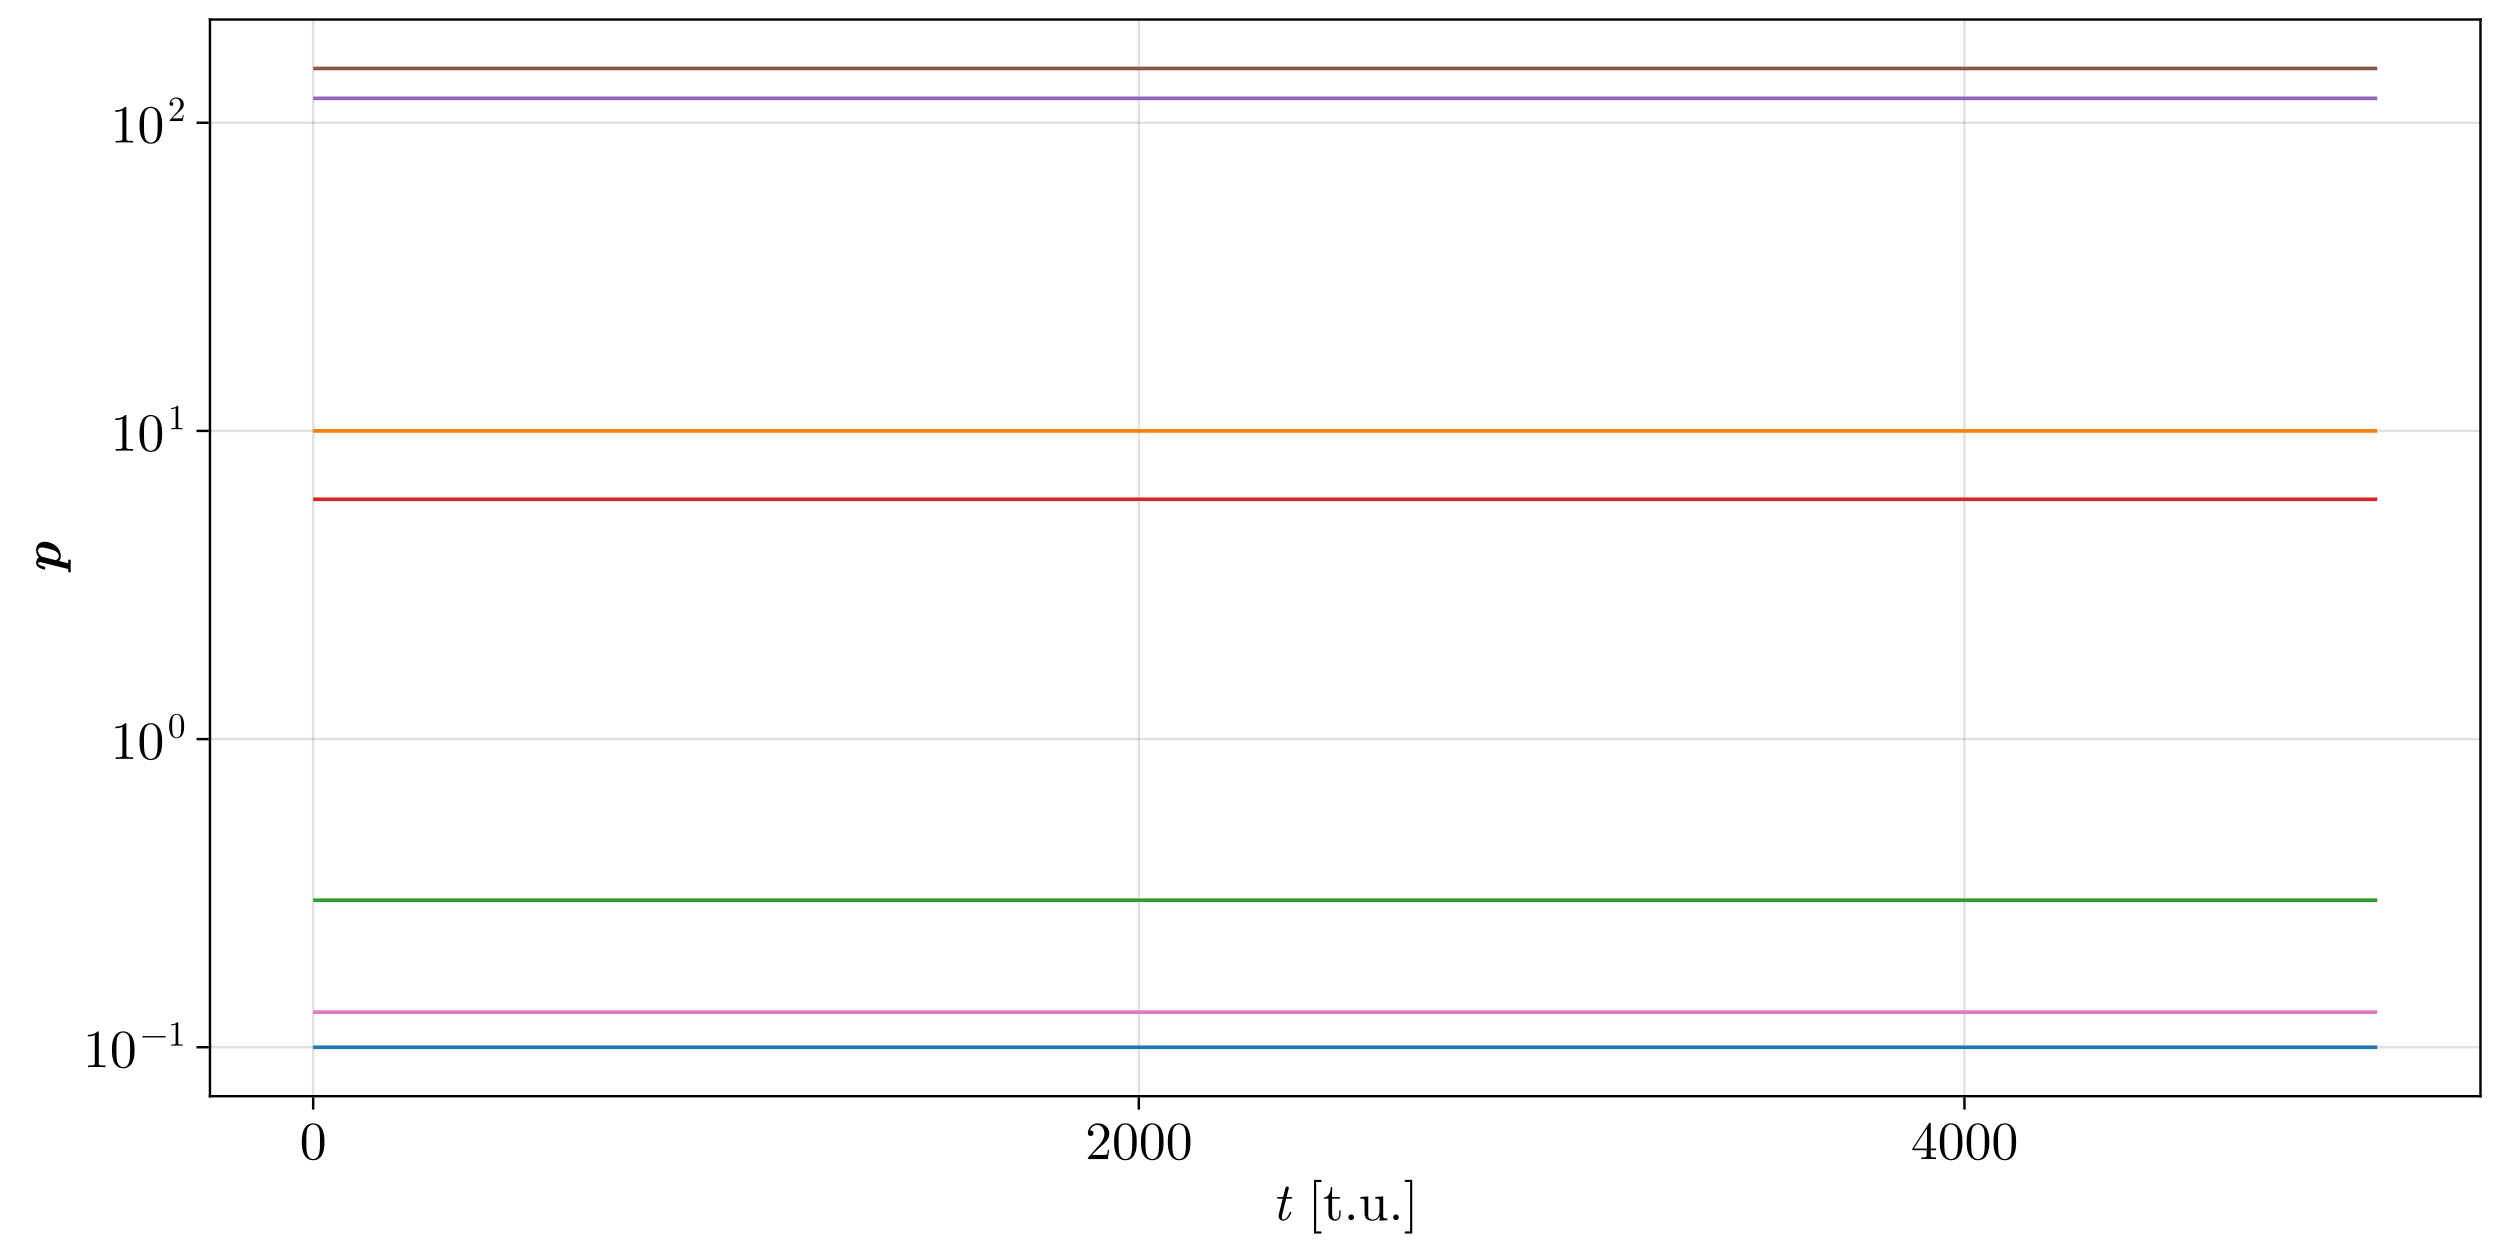 <?xml version="1.0" encoding="UTF-8"?>
<svg xmlns="http://www.w3.org/2000/svg" xmlns:xlink="http://www.w3.org/1999/xlink" width="5461" height="2731" viewBox="0 0 5461 2731">
<rect x="0" y="0" width="5461" height="2731" fill="#333333" stroke="none"/>
<defs>
<g>
<g id="glyph-0-0-7d491471">
<path d="M 41.766 -16.781 C 41.766 -17.953 40.828 -17.953 40.016 -17.953 C 38.594 -17.953 38.594 -17.828 37.656 -15.719 C 35.547 -10.094 30.859 -1.297 24.172 -1.297 C 21 -1.297 21 -4.219 21 -6.094 C 21 -6.922 21 -8.797 21.828 -12.078 L 30.5 -46.938 L 40.484 -46.938 C 42.469 -46.938 43.766 -46.938 43.766 -49.156 C 43.766 -50.562 42.703 -50.562 40.828 -50.562 L 31.438 -50.562 L 35.781 -67.938 C 36.25 -69.578 36.25 -69.812 36.25 -70.391 C 36.25 -72.859 34.266 -73.453 33.094 -73.453 C 30.156 -73.453 28.984 -70.984 28.516 -69.219 L 23.938 -50.562 L 13.969 -50.562 C 11.969 -50.562 10.672 -50.562 10.672 -48.344 C 10.672 -46.938 11.734 -46.938 13.609 -46.938 L 23 -46.938 L 14.547 -13.266 C 14.438 -12.781 13.969 -10.906 13.969 -9.266 C 13.969 -3.406 17.828 1.297 23.938 1.297 C 35.781 1.297 41.766 -16.188 41.766 -16.781 Z M 41.766 -16.781 "/>
</g>
<g id="glyph-1-0-7d491471">
</g>
<g id="glyph-1-1-7d491471">
<path d="M 30.031 26.984 C 30.031 25.688 28.984 24.641 27.688 24.641 L 18.062 24.641 L 18.062 -83.297 L 27.688 -83.297 C 28.984 -83.297 30.031 -84.359 30.031 -85.656 C 30.031 -86.938 28.984 -88 27.688 -88 L 13.375 -88 L 13.375 29.328 L 27.688 29.328 C 28.984 29.328 30.031 28.281 30.031 26.984 Z M 30.031 26.984 "/>
</g>
<g id="glyph-1-2-7d491471">
<path d="M 38.953 -14.547 L 38.953 -21.234 L 36.016 -21.234 L 36.016 -14.781 C 36.016 -6.094 32.5 -1.641 28.156 -1.641 C 20.297 -1.641 20.297 -12.312 20.297 -14.312 L 20.297 -46.938 L 37.078 -46.938 L 37.078 -50.562 L 20.297 -50.562 L 20.297 -72.156 L 17.359 -72.156 C 17.25 -62.531 13.734 -49.984 2.234 -49.516 L 2.234 -46.938 L 12.203 -46.938 L 12.203 -14.547 C 12.203 -0.125 23.109 1.297 27.344 1.297 C 35.672 1.297 38.953 -7.047 38.953 -14.547 Z M 38.953 -14.547 "/>
</g>
<g id="glyph-1-3-7d491471">
<path d="M 22.531 -6.219 C 22.531 -9.625 19.719 -12.438 16.312 -12.438 C 12.906 -12.438 10.094 -9.625 10.094 -6.219 C 10.094 -2.812 12.906 0 16.312 0 C 19.719 0 22.531 -2.812 22.531 -6.219 Z M 22.531 -6.219 "/>
</g>
<g id="glyph-1-4-7d491471">
<path d="M 62.766 0 L 62.766 -3.641 C 54.562 -3.641 53.625 -4.453 53.625 -10.203 L 53.625 -51.859 L 36.375 -50.562 L 36.375 -46.938 C 44.578 -46.938 45.516 -46.109 45.516 -40.359 L 45.516 -19.469 C 45.516 -9.266 39.891 -1.297 31.328 -1.297 C 21.469 -1.297 21 -6.812 21 -12.906 L 21 -51.859 L 3.75 -50.562 L 3.75 -46.938 C 12.906 -46.938 12.906 -46.578 12.906 -36.141 L 12.906 -18.531 C 12.906 -9.391 12.906 1.297 30.734 1.297 C 37.312 1.297 42.469 -2 45.875 -9.266 L 45.875 1.297 Z M 62.766 0 "/>
</g>
<g id="glyph-1-5-7d491471">
<path d="M 19.234 29.328 L 19.234 -88 L 4.922 -88 C 3.641 -88 2.578 -86.938 2.578 -85.656 C 2.578 -84.359 3.641 -83.297 4.922 -83.297 L 14.547 -83.297 L 14.547 24.641 L 4.922 24.641 C 3.641 24.641 2.578 25.688 2.578 26.984 C 2.578 28.281 3.641 29.328 4.922 29.328 Z M 19.234 29.328 "/>
</g>
<g id="glyph-1-6-7d491471">
<path d="M 53.969 -37.547 C 53.969 -46.938 53.391 -56.312 49.281 -65 C 43.875 -76.266 34.266 -78.141 29.328 -78.141 C 22.297 -78.141 13.734 -75.094 8.922 -64.172 C 5.156 -56.078 4.578 -46.938 4.578 -37.547 C 4.578 -28.75 5.047 -18.188 9.859 -9.266 C 14.906 0.234 23.469 2.578 29.219 2.578 C 35.547 2.578 44.469 0.125 49.625 -11.031 C 53.391 -19.125 53.969 -28.281 53.969 -37.547 Z M 44.234 -38.953 C 44.234 -30.156 44.234 -22.172 42.938 -14.672 C 41.188 -3.516 34.5 0 29.219 0 C 24.641 0 17.719 -2.938 15.609 -14.203 C 14.312 -21.234 14.312 -32.031 14.312 -38.953 C 14.312 -46.469 14.312 -54.203 15.25 -60.547 C 17.484 -74.5 26.281 -75.562 29.219 -75.562 C 33.094 -75.562 40.828 -73.453 43.062 -61.828 C 44.234 -55.266 44.234 -46.344 44.234 -38.953 Z M 44.234 -38.953 "/>
</g>
<g id="glyph-1-7-7d491471">
<path d="M 52.688 -20.422 L 49.75 -20.422 C 49.156 -16.891 48.344 -11.734 47.172 -9.969 C 46.344 -9.031 38.594 -9.031 36.016 -9.031 L 14.906 -9.031 L 27.344 -21.125 C 45.641 -37.312 52.688 -43.641 52.688 -55.375 C 52.688 -68.75 42.125 -78.141 27.812 -78.141 C 14.547 -78.141 5.859 -67.344 5.859 -56.906 C 5.859 -50.328 11.734 -50.328 12.078 -50.328 C 14.078 -50.328 18.188 -51.734 18.188 -56.547 C 18.188 -59.609 16.078 -62.656 11.969 -62.656 C 11.031 -62.656 10.797 -62.656 10.438 -62.531 C 13.141 -70.156 19.469 -74.5 26.281 -74.5 C 36.953 -74.5 42 -65 42 -55.375 C 42 -46 36.141 -36.719 29.688 -29.453 L 7.156 -4.344 C 5.859 -3.047 5.859 -2.812 5.859 0 L 49.391 0 Z M 52.688 -20.422 "/>
</g>
<g id="glyph-1-8-7d491471">
<path d="M 55.266 -19.359 L 55.266 -23 L 43.531 -23 L 43.531 -76.375 C 43.531 -78.734 43.531 -79.438 41.656 -79.438 C 40.594 -79.438 40.25 -79.438 39.312 -78.016 L 3.281 -23 L 3.281 -19.359 L 34.5 -19.359 L 34.5 -9.156 C 34.5 -4.922 34.266 -3.641 25.578 -3.641 L 23.109 -3.641 L 23.109 0 C 27.922 -0.359 34.031 -0.359 38.953 -0.359 C 43.875 -0.359 50.094 -0.359 54.906 0 L 54.906 -3.641 L 52.453 -3.641 C 43.766 -3.641 43.531 -4.922 43.531 -9.156 L 43.531 -19.359 Z M 35.203 -23 L 6.578 -23 L 35.203 -66.766 Z M 35.203 -23 "/>
</g>
<g id="glyph-1-9-7d491471">
<path d="M 49.156 0 L 49.156 -3.641 L 45.406 -3.641 C 34.844 -3.641 34.5 -4.922 34.5 -9.266 L 34.5 -75.094 C 34.5 -77.906 34.5 -78.141 31.797 -78.141 C 24.516 -70.625 14.203 -70.625 10.438 -70.625 L 10.438 -67 C 12.781 -67 19.719 -67 25.812 -70.047 L 25.812 -9.266 C 25.812 -5.047 25.453 -3.641 14.906 -3.641 L 11.141 -3.641 L 11.141 0 C 15.25 -0.359 25.453 -0.359 30.156 -0.359 C 34.844 -0.359 45.047 -0.359 49.156 0 Z M 49.156 0 "/>
</g>
<g id="glyph-2-0-7d491471">
<path d="M -34.266 -69.922 C -48.219 -69.922 -53.031 -60.078 -53.031 -51.156 C -53.031 -44 -49.281 -38.484 -47.047 -35.672 C -51.156 -33.438 -53.031 -28.156 -53.031 -23.578 C -53.031 -18.062 -49.047 -15.141 -46.703 -13.609 C -41.766 -10.562 -35.203 -9.031 -34.734 -9.031 C -33.094 -9.031 -33.094 -10.562 -33.094 -12.312 C -33.094 -15.141 -33.203 -15.25 -36.141 -16.078 C -40.016 -17.016 -48.812 -19.125 -48.812 -23.109 C -48.812 -24.516 -47.875 -25.344 -45.172 -25.344 C -42.938 -25.344 -42 -25.109 -40.125 -24.641 L 15.375 -10.797 C 17.125 -10.328 17.25 -10.203 17.25 -6.688 C 17.25 -4.922 17.25 -2.938 20.656 -2.938 C 22.062 -2.938 22.766 -4.109 22.766 -5.156 C 22.766 -8.453 22.406 -12.203 22.406 -15.609 C 22.406 -19.719 22.766 -23.938 22.766 -27.922 C 22.766 -28.75 22.766 -31.094 19.359 -31.094 C 17.359 -31.094 17.25 -29.094 17.25 -27.922 C 17.25 -26.281 17.25 -24.406 17.125 -22.875 L -2.812 -27.812 C 0.469 -31.562 0.938 -35.781 0.938 -38.484 C 0.938 -58.188 -18.531 -69.922 -34.266 -69.922 Z M -16.422 -51.969 C -5.047 -47.984 -3.281 -41.531 -3.281 -38.484 C -3.281 -34.375 -5.859 -31.094 -10.562 -29.797 L -38.25 -36.719 C -39.062 -36.953 -39.422 -36.953 -40.359 -37.078 C -47.047 -42.125 -48.812 -47.047 -48.812 -50.688 C -48.812 -53.391 -47.172 -57.375 -40.484 -57.375 C -34.141 -57.375 -19.719 -53.266 -16.422 -51.969 Z M -16.422 -51.969 "/>
</g>
<g id="glyph-3-0-7d491471">
<path d="M 55.906 -19.359 C 55.906 -20.219 55.219 -20.906 54.359 -20.906 L 5.891 -20.906 C 5.031 -20.906 4.344 -20.219 4.344 -19.359 C 4.344 -18.5 5.031 -17.812 5.891 -17.812 L 54.359 -17.812 C 55.219 -17.812 55.906 -18.5 55.906 -19.359 Z M 55.906 -19.359 "/>
</g>
<g id="glyph-4-0-7d491471">
<path d="M 32.453 0 L 32.453 -2.406 L 29.969 -2.406 C 23 -2.406 22.766 -3.25 22.766 -6.125 L 22.766 -49.562 C 22.766 -51.422 22.766 -51.578 20.984 -51.578 C 16.188 -46.625 9.375 -46.625 6.891 -46.625 L 6.891 -44.219 C 8.438 -44.219 13.016 -44.219 17.031 -46.234 L 17.031 -6.125 C 17.031 -3.328 16.797 -2.406 9.828 -2.406 L 7.359 -2.406 L 7.359 0 C 10.062 -0.234 16.797 -0.234 19.906 -0.234 C 23 -0.234 29.734 -0.234 32.453 0 Z M 32.453 0 "/>
</g>
<g id="glyph-5-0-7d491471">
<path d="M 35.625 -24.781 C 35.625 -30.969 35.234 -37.172 32.531 -42.906 C 28.969 -50.328 22.609 -51.578 19.359 -51.578 C 14.719 -51.578 9.062 -49.562 5.891 -42.359 C 3.406 -37.016 3.016 -30.969 3.016 -24.781 C 3.016 -18.969 3.328 -12 6.5 -6.125 C 9.828 0.156 15.484 1.703 19.281 1.703 C 23.469 1.703 29.344 0.078 32.75 -7.281 C 35.234 -12.625 35.625 -18.656 35.625 -24.781 Z M 29.188 -25.703 C 29.188 -19.906 29.188 -14.641 28.344 -9.672 C 27.188 -2.328 22.766 0 19.281 0 C 16.266 0 11.688 -1.938 10.297 -9.375 C 9.453 -14.016 9.453 -21.141 9.453 -25.703 C 9.453 -30.672 9.453 -35.781 10.062 -39.953 C 11.531 -49.172 17.344 -49.875 19.281 -49.875 C 21.844 -49.875 26.953 -48.469 28.422 -40.812 C 29.188 -36.469 29.188 -30.594 29.188 -25.703 Z M 29.188 -25.703 "/>
</g>
<g id="glyph-5-1-7d491471">
<path d="M 32.453 0 L 32.453 -2.406 L 29.969 -2.406 C 23 -2.406 22.766 -3.25 22.766 -6.125 L 22.766 -49.562 C 22.766 -51.422 22.766 -51.578 20.984 -51.578 C 16.188 -46.625 9.375 -46.625 6.891 -46.625 L 6.891 -44.219 C 8.438 -44.219 13.016 -44.219 17.031 -46.234 L 17.031 -6.125 C 17.031 -3.328 16.797 -2.406 9.828 -2.406 L 7.359 -2.406 L 7.359 0 C 10.062 -0.234 16.797 -0.234 19.906 -0.234 C 23 -0.234 29.734 -0.234 32.453 0 Z M 32.453 0 "/>
</g>
<g id="glyph-5-2-7d491471">
<path d="M 34.766 -13.469 L 32.828 -13.469 C 32.453 -11.156 31.906 -7.75 31.125 -6.578 C 30.594 -5.969 25.484 -5.969 23.766 -5.969 L 9.828 -5.969 L 18.047 -13.938 C 30.125 -24.625 34.766 -28.812 34.766 -36.547 C 34.766 -45.375 27.797 -51.578 18.359 -51.578 C 9.609 -51.578 3.875 -44.453 3.875 -37.562 C 3.875 -33.219 7.75 -33.219 7.969 -33.219 C 9.297 -33.219 12 -34.156 12 -37.328 C 12 -39.344 10.609 -41.359 7.906 -41.359 C 7.281 -41.359 7.125 -41.359 6.891 -41.281 C 8.672 -46.312 12.859 -49.172 17.344 -49.172 C 24.391 -49.172 27.719 -42.906 27.719 -36.547 C 27.719 -30.359 23.844 -24.234 19.594 -19.438 L 4.719 -2.859 C 3.875 -2.016 3.875 -1.859 3.875 0 L 32.594 0 Z M 34.766 -13.469 "/>
</g>
</g>
</defs>
<path fill-rule="nonzero" fill="rgb(100%, 100%, 100%)" fill-opacity="1" d="M 0 0 L 5461.332 0 L 5461.332 2730.668 L 0 2730.668 Z M 0 0 "/>
<path fill-rule="nonzero" fill="rgb(100%, 100%, 100%)" fill-opacity="1" d="M 458.668 2394.668 L 5418.668 2394.668 L 5418.668 42.668 L 458.668 42.668 Z M 458.668 2394.668 "/>
<path fill="none" stroke-width="1" stroke-linecap="butt" stroke-linejoin="miter" stroke="rgb(0%, 0%, 0%)" stroke-opacity="0.12" stroke-miterlimit="1.155" d="M 128.273 449 L 128.273 8 " transform="matrix(5.333, 0, 0, 5.333, 0, 0)"/>
<path fill="none" stroke-width="1" stroke-linecap="butt" stroke-linejoin="miter" stroke="rgb(0%, 0%, 0%)" stroke-opacity="0.12" stroke-miterlimit="1.155" d="M 466.455 449 L 466.455 8 " transform="matrix(5.333, 0, 0, 5.333, 0, 0)"/>
<path fill="none" stroke-width="1" stroke-linecap="butt" stroke-linejoin="miter" stroke="rgb(0%, 0%, 0%)" stroke-opacity="0.12" stroke-miterlimit="1.155" d="M 804.636 449 L 804.636 8 " transform="matrix(5.333, 0, 0, 5.333, 0, 0)"/>
<path fill="none" stroke-width="1" stroke-linecap="butt" stroke-linejoin="miter" stroke="rgb(0%, 0%, 0%)" stroke-opacity="0.12" stroke-miterlimit="1.155" d="M 86 428.955 L 1016 428.955 " transform="matrix(5.333, 0, 0, 5.333, 0, 0)"/>
<path fill="none" stroke-width="1" stroke-linecap="butt" stroke-linejoin="miter" stroke="rgb(0%, 0%, 0%)" stroke-opacity="0.12" stroke-miterlimit="1.155" d="M 86 302.728 L 1016 302.728 " transform="matrix(5.333, 0, 0, 5.333, 0, 0)"/>
<path fill="none" stroke-width="1" stroke-linecap="butt" stroke-linejoin="miter" stroke="rgb(0%, 0%, 0%)" stroke-opacity="0.12" stroke-miterlimit="1.155" d="M 86 176.5 L 1016 176.5 " transform="matrix(5.333, 0, 0, 5.333, 0, 0)"/>
<path fill="none" stroke-width="1" stroke-linecap="butt" stroke-linejoin="miter" stroke="rgb(0%, 0%, 0%)" stroke-opacity="0.12" stroke-miterlimit="1.155" d="M 86 50.273 L 1016 50.273 " transform="matrix(5.333, 0, 0, 5.333, 0, 0)"/>
<g fill="rgb(0%, 0%, 0%)" fill-opacity="1">
<use xlink:href="#glyph-0-0-7d491471" x="2779.035" y="2665.237"/>
</g>
<g fill="rgb(0%, 0%, 0%)" fill-opacity="1">
<use xlink:href="#glyph-1-0-7d491471" x="2817.989" y="2665.237"/>
</g>
<g fill="rgb(0%, 0%, 0%)" fill-opacity="1">
<use xlink:href="#glyph-1-1-7d491471" x="2856.944" y="2665.237"/>
</g>
<g fill="rgb(0%, 0%, 0%)" fill-opacity="1">
<use xlink:href="#glyph-1-2-7d491471" x="2889.562" y="2665.237"/>
</g>
<g fill="rgb(0%, 0%, 0%)" fill-opacity="1">
<use xlink:href="#glyph-1-3-7d491471" x="2935.205" y="2665.237"/>
</g>
<g fill="rgb(0%, 0%, 0%)" fill-opacity="1">
<use xlink:href="#glyph-1-4-7d491471" x="2967.824" y="2665.237"/>
</g>
<g fill="rgb(0%, 0%, 0%)" fill-opacity="1">
<use xlink:href="#glyph-1-3-7d491471" x="3033.061" y="2665.237"/>
</g>
<g fill="rgb(0%, 0%, 0%)" fill-opacity="1">
<use xlink:href="#glyph-1-5-7d491471" x="3065.68" y="2665.237"/>
</g>
<g fill="rgb(0%, 0%, 0%)" fill-opacity="1">
<use xlink:href="#glyph-1-6-7d491471" x="654.788" y="2531.904"/>
</g>
<g fill="rgb(0%, 0%, 0%)" fill-opacity="1">
<use xlink:href="#glyph-1-7-7d491471" x="2370.424" y="2531.904"/>
</g>
<g fill="rgb(0%, 0%, 0%)" fill-opacity="1">
<use xlink:href="#glyph-1-6-7d491471" x="2429.091" y="2531.904"/>
</g>
<g fill="rgb(0%, 0%, 0%)" fill-opacity="1">
<use xlink:href="#glyph-1-6-7d491471" x="2487.758" y="2531.904"/>
</g>
<g fill="rgb(0%, 0%, 0%)" fill-opacity="1">
<use xlink:href="#glyph-1-6-7d491471" x="2546.424" y="2531.904"/>
</g>
<g fill="rgb(0%, 0%, 0%)" fill-opacity="1">
<use xlink:href="#glyph-1-8-7d491471" x="4174.061" y="2531.904"/>
</g>
<g fill="rgb(0%, 0%, 0%)" fill-opacity="1">
<use xlink:href="#glyph-1-6-7d491471" x="4232.727" y="2531.904"/>
</g>
<g fill="rgb(0%, 0%, 0%)" fill-opacity="1">
<use xlink:href="#glyph-1-6-7d491471" x="4291.394" y="2531.904"/>
</g>
<g fill="rgb(0%, 0%, 0%)" fill-opacity="1">
<use xlink:href="#glyph-1-6-7d491471" x="4350.061" y="2531.904"/>
</g>
<g fill="rgb(0%, 0%, 0%)" fill-opacity="1">
<use xlink:href="#glyph-2-0-7d491471" x="131.858" y="1253.339"/>
</g>
<g fill="rgb(0%, 0%, 0%)" fill-opacity="1">
<use xlink:href="#glyph-1-9-7d491471" x="181.288" y="2331.051"/>
</g>
<g fill="rgb(0%, 0%, 0%)" fill-opacity="1">
<use xlink:href="#glyph-1-6-7d491471" x="239.954" y="2331.051"/>
</g>
<g fill="rgb(0%, 0%, 0%)" fill-opacity="1">
<use xlink:href="#glyph-3-0-7d491471" x="306.365" y="2284.118"/>
</g>
<g fill="rgb(0%, 0%, 0%)" fill-opacity="1">
<use xlink:href="#glyph-4-0-7d491471" x="366.613" y="2284.118"/>
</g>
<g fill="rgb(0%, 0%, 0%)" fill-opacity="1">
<use xlink:href="#glyph-1-9-7d491471" x="241.536" y="1657.84"/>
</g>
<g fill="rgb(0%, 0%, 0%)" fill-opacity="1">
<use xlink:href="#glyph-1-6-7d491471" x="300.203" y="1657.84"/>
</g>
<g fill="rgb(0%, 0%, 0%)" fill-opacity="1">
<use xlink:href="#glyph-5-0-7d491471" x="366.613" y="1610.906"/>
</g>
<g fill="rgb(0%, 0%, 0%)" fill-opacity="1">
<use xlink:href="#glyph-1-9-7d491471" x="241.536" y="984.628"/>
</g>
<g fill="rgb(0%, 0%, 0%)" fill-opacity="1">
<use xlink:href="#glyph-1-6-7d491471" x="300.203" y="984.628"/>
</g>
<g fill="rgb(0%, 0%, 0%)" fill-opacity="1">
<use xlink:href="#glyph-5-1-7d491471" x="366.613" y="937.694"/>
</g>
<g fill="rgb(0%, 0%, 0%)" fill-opacity="1">
<use xlink:href="#glyph-1-9-7d491471" x="241.536" y="311.416"/>
</g>
<g fill="rgb(0%, 0%, 0%)" fill-opacity="1">
<use xlink:href="#glyph-1-6-7d491471" x="300.203" y="311.416"/>
</g>
<g fill="rgb(0%, 0%, 0%)" fill-opacity="1">
<use xlink:href="#glyph-5-2-7d491471" x="366.613" y="264.483"/>
</g>
<path fill="none" stroke-width="1.5" stroke-linecap="butt" stroke-linejoin="miter" stroke="rgb(12.16%, 46.67%, 70.59%)" stroke-opacity="1" stroke-miterlimit="2" d="M 128.273 428.955 L 973.727 428.955 " transform="matrix(5.333, 0, 0, 5.333, 0, 0)"/>
<path fill="none" stroke-width="1.5" stroke-linecap="butt" stroke-linejoin="miter" stroke="rgb(100%, 49.8%, 5.49%)" stroke-opacity="1" stroke-miterlimit="2" d="M 128.273 176.5 L 973.727 176.5 " transform="matrix(5.333, 0, 0, 5.333, 0, 0)"/>
<path fill="none" stroke-width="1.5" stroke-linecap="butt" stroke-linejoin="miter" stroke="rgb(17.25%, 62.75%, 17.25%)" stroke-opacity="1" stroke-miterlimit="2" d="M 128.273 368.729 L 973.727 368.729 " transform="matrix(5.333, 0, 0, 5.333, 0, 0)"/>
<path fill="none" stroke-width="1.5" stroke-linecap="butt" stroke-linejoin="miter" stroke="rgb(83.92%, 15.29%, 15.69%)" stroke-opacity="1" stroke-miterlimit="2" d="M 128.273 204.503 L 973.727 204.503 " transform="matrix(5.333, 0, 0, 5.333, 0, 0)"/>
<path fill="none" stroke-width="1.5" stroke-linecap="butt" stroke-linejoin="miter" stroke="rgb(58.04%, 40.39%, 74.12%)" stroke-opacity="1" stroke-miterlimit="2" d="M 128.273 40.278 L 973.727 40.278 " transform="matrix(5.333, 0, 0, 5.333, 0, 0)"/>
<path fill="none" stroke-width="1.5" stroke-linecap="butt" stroke-linejoin="miter" stroke="rgb(54.9%, 33.73%, 29.41%)" stroke-opacity="1" stroke-miterlimit="2" d="M 128.273 28.045 L 973.727 28.045 " transform="matrix(5.333, 0, 0, 5.333, 0, 0)"/>
<path fill="none" stroke-width="1.5" stroke-linecap="butt" stroke-linejoin="miter" stroke="rgb(89.02%, 46.67%, 76.08%)" stroke-opacity="1" stroke-miterlimit="2" d="M 128.273 414.572 L 973.727 414.572 " transform="matrix(5.333, 0, 0, 5.333, 0, 0)"/>
<path fill="none" stroke-width="1" stroke-linecap="butt" stroke-linejoin="miter" stroke="rgb(0%, 0%, 0%)" stroke-opacity="1" stroke-miterlimit="1.155" d="M 128.273 449.5 L 128.273 454.5 " transform="matrix(5.333, 0, 0, 5.333, 0, 0)"/>
<path fill="none" stroke-width="1" stroke-linecap="butt" stroke-linejoin="miter" stroke="rgb(0%, 0%, 0%)" stroke-opacity="1" stroke-miterlimit="1.155" d="M 466.455 449.5 L 466.455 454.5 " transform="matrix(5.333, 0, 0, 5.333, 0, 0)"/>
<path fill="none" stroke-width="1" stroke-linecap="butt" stroke-linejoin="miter" stroke="rgb(0%, 0%, 0%)" stroke-opacity="1" stroke-miterlimit="1.155" d="M 804.636 449.5 L 804.636 454.5 " transform="matrix(5.333, 0, 0, 5.333, 0, 0)"/>
<path fill="none" stroke-width="1" stroke-linecap="butt" stroke-linejoin="miter" stroke="rgb(0%, 0%, 0%)" stroke-opacity="1" stroke-miterlimit="1.155" d="M 85.5 428.955 L 80.5 428.955 " transform="matrix(5.333, 0, 0, 5.333, 0, 0)"/>
<path fill="none" stroke-width="1" stroke-linecap="butt" stroke-linejoin="miter" stroke="rgb(0%, 0%, 0%)" stroke-opacity="1" stroke-miterlimit="1.155" d="M 85.5 302.728 L 80.5 302.728 " transform="matrix(5.333, 0, 0, 5.333, 0, 0)"/>
<path fill="none" stroke-width="1" stroke-linecap="butt" stroke-linejoin="miter" stroke="rgb(0%, 0%, 0%)" stroke-opacity="1" stroke-miterlimit="1.155" d="M 85.5 176.5 L 80.5 176.5 " transform="matrix(5.333, 0, 0, 5.333, 0, 0)"/>
<path fill="none" stroke-width="1" stroke-linecap="butt" stroke-linejoin="miter" stroke="rgb(0%, 0%, 0%)" stroke-opacity="1" stroke-miterlimit="1.155" d="M 85.5 50.273 L 80.5 50.273 " transform="matrix(5.333, 0, 0, 5.333, 0, 0)"/>
<path fill="none" stroke-width="1" stroke-linecap="butt" stroke-linejoin="miter" stroke="rgb(0%, 0%, 0%)" stroke-opacity="1" stroke-miterlimit="1.155" d="M 85.5 449 L 1016.5 449 " transform="matrix(5.333, 0, 0, 5.333, 0, 0)"/>
<path fill="none" stroke-width="1" stroke-linecap="butt" stroke-linejoin="miter" stroke="rgb(0%, 0%, 0%)" stroke-opacity="1" stroke-miterlimit="1.155" d="M 86 449.5 L 86 7.5 " transform="matrix(5.333, 0, 0, 5.333, 0, 0)"/>
<path fill="none" stroke-width="1" stroke-linecap="butt" stroke-linejoin="miter" stroke="rgb(0%, 0%, 0%)" stroke-opacity="1" stroke-miterlimit="1.155" d="M 85.5 8 L 1016.5 8 " transform="matrix(5.333, 0, 0, 5.333, 0, 0)"/>
<path fill="none" stroke-width="1" stroke-linecap="butt" stroke-linejoin="miter" stroke="rgb(0%, 0%, 0%)" stroke-opacity="1" stroke-miterlimit="1.155" d="M 1016 449.5 L 1016 7.5 " transform="matrix(5.333, 0, 0, 5.333, 0, 0)"/>
</svg>
